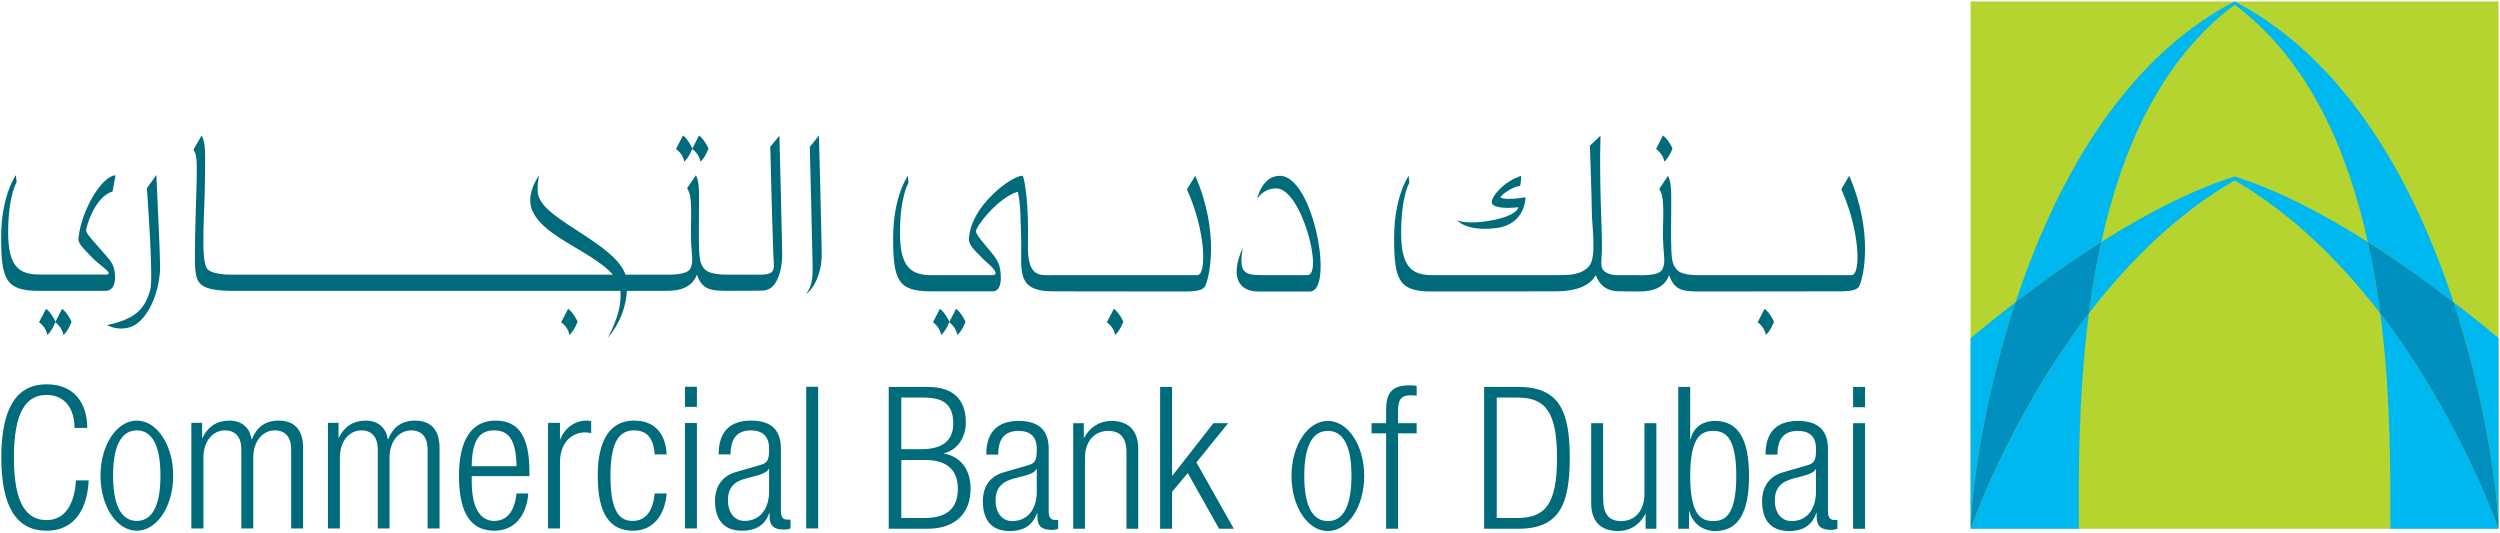<?xml version="1.0" ?>
<svg xmlns="http://www.w3.org/2000/svg" viewBox="0 0 1530 326">
	<defs>
		<clipPath clipPathUnits="userSpaceOnUse" id="cp1">
			<path d="m1230.26 0.86h277.29v184.43h-277.29z"/>
		</clipPath>
		<clipPath clipPathUnits="userSpaceOnUse" id="cp2">
			<path d="m1453.63 185.29h75.43v138.51h-75.43z"/>
		</clipPath>
		<clipPath clipPathUnits="userSpaceOnUse" id="cp3">
			<path d="m1499.84 177.6h29.22v146.2h-29.22z"/>
		</clipPath>
		<clipPath clipPathUnits="userSpaceOnUse" id="cp4">
			<path d="m1445.93 146.82h83.13v176.98h-83.13z"/>
		</clipPath>
		<clipPath clipPathUnits="userSpaceOnUse" id="cp5">
			<path d="m0.72 231.46h58.79v93.55h-58.79z"/>
		</clipPath>
		<clipPath clipPathUnits="userSpaceOnUse" id="cp6">
			<path d="m59.51 254.55h53.92v70.46h-53.92z"/>
		</clipPath>
		<clipPath clipPathUnits="userSpaceOnUse" id="cp7">
			<path d="m275.18 254.55h53.91v70.46h-53.91z"/>
		</clipPath>
		<clipPath clipPathUnits="userSpaceOnUse" id="cp8">
			<path d="m359.9 254.55h53.92v70.46h-53.92z"/>
		</clipPath>
		<clipPath clipPathUnits="userSpaceOnUse" id="cp9">
			<path d="m436.93 254.55h53.91v70.46h-53.91z"/>
		</clipPath>
		<clipPath clipPathUnits="userSpaceOnUse" id="cp10">
			<path d="m598.67 254.55h53.92v70.46h-53.92z"/>
		</clipPath>
		<clipPath clipPathUnits="userSpaceOnUse" id="cp11">
			<path d="m783.53 254.55h53.92v70.46h-53.92z"/>
		</clipPath>
		<clipPath clipPathUnits="userSpaceOnUse" id="cp12">
			<path d="m968.39 254.55h46.21v70.46h-46.21z"/>
		</clipPath>
		<clipPath clipPathUnits="userSpaceOnUse" id="cp13">
			<path d="m1022.3 231.46h53.92v93.55h-53.92z"/>
		</clipPath>
		<clipPath clipPathUnits="userSpaceOnUse" id="cp14">
			<path d="m1076.22 254.55h53.91v70.46h-53.91z"/>
		</clipPath>
		<clipPath clipPathUnits="userSpaceOnUse" id="cp15">
			<path d="m0.72 100.65h74.2v84.64h-74.2z"/>
		</clipPath>
		<clipPath clipPathUnits="userSpaceOnUse" id="cp16">
			<path d="m-1926.09 516.18h6.11v7.69h-6.11z"/>
		</clipPath>
		<clipPath clipPathUnits="userSpaceOnUse" id="cp17">
			<path d="m-1846.51 877.84h3.55v7.7h-3.55z"/>
		</clipPath>
		<clipPath clipPathUnits="userSpaceOnUse" id="cp18">
			<path d="m-593.08 877.84h5.6v7.7h-5.6z"/>
		</clipPath>
		<clipPath clipPathUnits="userSpaceOnUse" id="cp19">
			<path d="m-437.2 1370.32h3.76v7.69h-3.76z"/>
		</clipPath>
		<clipPath clipPathUnits="userSpaceOnUse" id="cp20">
			<path d="m-1843.86 1939.75h0.9v7.69h-0.9z"/>
		</clipPath>
		<clipPath clipPathUnits="userSpaceOnUse" id="cp21">
			<path d="m-267.32 2093.65h3.33v7.69h-3.33z"/>
		</clipPath>
		<clipPath clipPathUnits="userSpaceOnUse" id="cp22">
			<path d="m-1824.58 2801.58h4.73v7.7h-4.73z"/>
		</clipPath>
		<clipPath clipPathUnits="userSpaceOnUse" id="cp23">
			<path d="m-1879.12 2947.79h5.35v7.69h-5.35z"/>
		</clipPath>
		<clipPath clipPathUnits="userSpaceOnUse" id="cp24">
			<path d="m-1774.87 3086.3h1.23v7.69h-1.23z"/>
		</clipPath>
	</defs>
	<style>
		.s0 { fill: #b5d430 } 
		.s1 { fill: #00b8f0 } 
		.s2 { fill: #008fbf } 
		.s3 { fill: #006b7a } 
	</style>
	<g id="Layer">
		<path id="Layer" class="s0" d="m1206 0.9h323.1v322.7h-323.1z"/>
		<path id="Layer" class="s1" d="m1278.4 191.8c-48.4 63-71.6 129.9-72.3 131.8h66.1c0-31.8-0.5-80.6 6.2-131.8z"/>
		<g id="Clip-Path" clip-path="url(#cp1)">
			<g id="Layer">
				<path id="Layer" class="s1" d="m1233.5 185c16-12.3 33.8-25.1 52.5-36.9 12.5-56.6 36.3-111.4 81.6-145.2 45.3 33.8 69 88.6 81.5 145.2 18.7 11.8 36.5 24.6 52.5 36.9-23.2-70.5-64.2-147.8-134-184.1h-0.1c-69.8 36.3-110.7 113.6-134 184.1z"/>
			</g>
		</g>
		<g id="Clip-Path" clip-path="url(#cp2)">
			<g id="Layer">
				<path id="Layer" class="s1" d="m1462.9 323.6h66.1c-0.7-1.9-23.9-68.8-72.3-131.8 6.7 51.2 6.2 100 6.2 131.8z"/>
			</g>
		</g>
		<g id="Clip-Path" clip-path="url(#cp3)">
			<g id="Layer">
				<path id="Layer" class="s1" d="m1529.1 323.6v-116.7c-8.3-6.9-17.6-14.4-27.5-21.9 20.9 63.5 27.4 121.5 27.5 138.6z"/>
			</g>
		</g>
		<path id="Layer" class="s1" d="m1367.6 110.4c35.9 20.8 65.4 50.7 89.1 81.4-1.9-14.5-4.4-29.1-7.6-43.7-26.5-16.8-54.6-31.6-81.5-40.1-26.9 8.5-55.1 23.3-81.6 40.1-3.3 14.6-5.7 29.2-7.6 43.7 23.6-30.7 53.2-60.6 89.2-81.4z"/>
		<path id="Layer" class="s1" d="m1206 206.9v116.7h0.1c0-17.1 6.4-75.1 27.4-138.6-9.9 7.5-19.2 15-27.5 21.9z"/>
		<g id="Clip-Path" clip-path="url(#cp4)">
			<g id="Layer">
				<path id="Layer" class="s2" d="m1449.1 148.1c3.2 14.6 5.7 29.2 7.6 43.7 48.4 63 71.6 129.9 72.3 131.8h0.1c-0.1-17.1-6.6-75.1-27.5-138.6-16-12.3-33.8-25.1-52.5-36.9z"/>
			</g>
		</g>
		<path id="Layer" class="s2" d="m1286 148.1c-18.7 11.8-36.5 24.6-52.5 36.9-21 63.5-27.4 121.5-27.4 138.6 0.7-1.9 23.9-68.8 72.3-131.8 1.9-14.5 4.3-29.1 7.6-43.7z"/>
		<g id="Clip-Path" clip-path="url(#cp5)">
			<g id="Layer">
				<path id="Layer" class="s3" d="m54.3 294c-1.1 19.8-10.2 30.8-25.8 30.8-17.8 0-27.7-13.7-27.7-44.8 0-31.1 9.9-44.8 27.7-44.8 17.7 0 24.9 12.5 24.9 26.7h-7.8c0-11.8-5.9-20.2-17.1-20.2-12.4 0-20 10.3-20 38.3 0 28 7.6 38.3 20 38.3 11 0 17.1-9.3 18-24.3z"/>
			</g>
		</g>
		<g id="Clip-Path" clip-path="url(#cp6)">
			<g id="Layer">
				<path id="Layer" fill-rule="evenodd" class="s3" d="m83.7 324.8c-12.3 0-22.2-15-22.2-33.7 0-18.6 9.9-33.7 22.2-33.7 12.4 0 22.3 15.1 22.3 33.7 0 18.7-9.9 33.7-22.3 33.7zm0-6c8.2 0 14.5-7.1 14.5-27.7 0-20.6-6.3-27.7-14.5-27.7-8.1 0-14.5 7.1-14.5 27.7 0 20.6 6.4 27.7 14.5 27.7z"/>
			</g>
		</g>
		<path id="Layer" class="s3" d="m117.1 258.8h6.6v9.1h0.3c3.4-7.2 9.2-10.5 16.4-10.5 7.8 0 12.6 4.7 13.5 11.3h0.3c2.9-7.2 8.1-11.3 16.4-11.3 9 0 14.9 5.1 14.9 16.6v49.4h-7.3v-48.3c0-7.6-3.5-11.7-10.1-11.7-7.3 0-13.1 6.6-13.1 16.6v43.4h-7.3v-48.3c0-7.6-3.5-11.7-10.1-11.7-7.3 0-13.1 6.6-13.1 16.6v43.4h-7.4z"/>
		<path id="Layer" class="s3" d="m200.7 258.8h6.5v9.1h0.2c3.4-7.2 9.3-10.5 16.4-10.5 7.8 0 12.6 4.7 13.5 11.3h0.3c2.9-7.2 8.2-11.3 16.4-11.3 9.1 0 15 5.1 15 16.6v49.4h-7.3v-48.3c0-7.6-3.6-11.7-10.1-11.7-7.3 0-13.2 6.6-13.2 16.6v43.4h-7.2v-48.3c0-7.6-3.6-11.7-10.1-11.7-7.3 0-13.1 6.6-13.1 16.6v43.4h-7.3z"/>
		<g id="Clip-Path" clip-path="url(#cp7)">
			<g id="Layer">
				<path id="Layer" fill-rule="evenodd" class="s3" d="m323.3 302c-1 13.7-8.6 22.8-20.7 22.8-13.6 0-21.7-9.4-21.7-33.7 0-22.4 8.1-33.7 22.3-33.7 14.3 0 20.8 9.8 20.8 31.4v2.6h-35.3v3.1c0 18.6 6.6 24.3 13.7 24.3 7.6 0 12.5-5.5 13.7-16.8zm-7.2-16.7c-0.2-16-4.7-21.9-13.7-21.9-9 0-13.5 5.9-13.7 21.9z"/>
			</g>
		</g>
		<path id="Layer" class="s3" d="m335.4 258.8h7.3v10.1h0.2c2.8-7.1 8.8-11.5 16.3-11.5 0.9 0 1.7 0.1 2.6 0.4v7.3c-1.2-0.3-2.5-0.5-3.6-0.5-8 0-15.5 5.9-15.5 18.5v40.3h-7.3z"/>
		<g id="Clip-Path" clip-path="url(#cp8)">
			<g id="Layer">
				<path id="Layer" class="s3" d="m408 302c-1.1 13.7-8.6 22.8-20.5 22.8-13.7 0-21.7-9.4-21.7-33.7 0-22.4 8-33.7 22.3-33.7 12.1 0 19.2 7.4 19.9 20.7h-7.3c-0.8-10.1-4.8-14.7-12.6-14.7-7.9 0-14.5 4.9-14.5 27.8 0 24.2 6.9 27.6 13.7 27.6 7.5 0 12.2-5.5 13.4-16.8z"/>
			</g>
		</g>
		<path id="Layer" class="s3" d="m419.2 236.7h7.3v12.3h-7.3zm0 22.2h7.3v64.5h-7.3z"/>
		<g id="Clip-Path" clip-path="url(#cp9)">
			<g id="Layer">
				<path id="Layer" fill-rule="evenodd" class="s3" d="m439.8 278.1c0-13.3 6.3-20.7 19.9-20.7 13.4 0 18.2 6.9 18.2 17.1v38.2c0 3.6 1.2 5.3 3.8 5.3h2.1v5.4c-1.3 0.4-2.4 0.7-3.4 0.7-5.7 0-9.4-1.3-9.4-8.1v-2.1h-0.2c-2.9 8.5-9.5 10.9-16.7 10.9-11.3 0-16.5-7-16.5-18.2 0-8.5 4-15.3 13.1-17.8l13.8-4c5.1-1.4 6.2-2.6 6.2-10.2 0-8.2-4.7-11.2-11.2-11.2-8.6 0-12.4 5.3-12.4 14.7zm30.9 8.8h-0.3c-0.7 2.2-4.8 3.5-7.7 4.3l-6.1 1.6c-7.4 1.9-11.1 5.7-11.1 13.3 0 7.5 3.9 12.7 10.2 12.7 8.9 0 15-6.7 15-18.3z"/>
			</g>
		</g>
		<path id="Layer" class="s3" d="m493.4 236.7h7.3v86.7h-7.3z"/>
		<path id="Layer" fill-rule="evenodd" class="s3" d="m543.9 236.8h23.9c16.8 0 23.3 8.9 23.3 21.8 0 8.4-4.6 16.6-13.3 18.8v0.2c10.7 2 16.2 10.3 16.2 21.6 0 15.3-9.9 24.4-26.3 24.4h-23.8zm7.7 80.2h14.5c13.5 0 20.1-6.1 20.1-17.8 0-11.6-6.6-17.7-20.1-17.7h-14.5zm0-42.1h12.3c13.4 0 19.5-5.7 19.5-15.7 0-11.6-6-15.9-18.1-15.9h-13.7z"/>
		<g id="Clip-Path" clip-path="url(#cp10)">
			<g id="Layer">
				<path id="Layer" fill-rule="evenodd" class="s3" d="m603.6 278.2c0-13.2 6.3-20.6 19.9-20.6 13.4 0 18.3 6.9 18.3 17.1v38.2c0 3.6 1.2 5.3 3.8 5.3h2v5.4c-1.4 0.5-2.4 0.7-3.4 0.7-5.7 0-9.3-1.4-9.3-8v-2.2h-0.3c-3 8.5-9.5 10.9-16.7 10.9-11.3 0-16.4-7-16.4-18.2 0-8.5 3.9-15.3 13-17.8l13.8-4c5.1-1.4 6.2-2.6 6.2-10.2 0-8.3-4.7-11.1-11.2-11.1-8.7 0-12.4 5.2-12.4 14.5zm30.9 8.9h-0.3c-0.7 2.1-4.8 3.5-7.7 4.2l-6.2 1.6c-7.2 2-11 5.7-11 13.4 0 7.5 3.9 12.6 10.2 12.6 8.9 0 15-6.6 15-18.2z"/>
			</g>
		</g>
		<path id="Layer" class="s3" d="m656.8 259h6.5v9h0.2c3.7-7.1 10.1-10.4 16.6-10.4 9.8 0 16.5 5.1 16.5 17.2v48.8h-7.2v-46.7c0-8.9-3.7-13.2-11.2-13.2-8.5 0-14.2 6.5-14.2 16.5v43.4h-7.2z"/>
		<path id="Layer" class="s3" d="m710 236.8h7.3v54.3h0.2l25.1-32.1h9l-19.4 24 22.9 40.6h-9l-19.2-34.1-9.6 11.5v22.6h-7.3z"/>
		<g id="Clip-Path" clip-path="url(#cp11)">
			<g id="Layer">
				<path id="Layer" fill-rule="evenodd" class="s3" d="m812.6 325c-12.3 0-22.2-15-22.2-33.7 0-18.7 9.9-33.7 22.2-33.7 12.4 0 22.3 15 22.3 33.7 0 18.7-9.9 33.7-22.3 33.7zm0.1-6.1c8.1 0 14.4-7 14.4-27.7 0-20.5-6.3-27.5-14.4-27.5-8.2 0-14.5 7-14.5 27.5 0 20.7 6.3 27.7 14.5 27.7z"/>
			</g>
		</g>
		<path id="Layer" class="s3" d="m848.3 265.2h-8.9v-6.2h8.9v-7.6c0-8.9 1.9-15.6 14.1-15.6 2.2 0 3.3 0.1 4.6 0.4v6c-1-0.2-2.1-0.3-3.5-0.3-5.4 0-7.9 2-7.9 9.5v7.6h11.4v6.2h-11.4v58.4h-7.3z"/>
		<path id="Layer" fill-rule="evenodd" class="s3" d="m908.3 236.8h20.9c25.3 0 31.5 15.1 31.5 43.4 0 28.3-6.2 43.4-31.5 43.4h-20.9zm7.7 80.2h12.7c17 0 24.2-8.5 24.2-36.7 0-28.4-7.2-37-24.2-37h-12.7z"/>
		<g id="Clip-Path" clip-path="url(#cp12)">
			<g id="Layer">
				<path id="Layer" class="s3" d="m973.8 259h7.3v45.4c0 10.5 3.5 14.5 11.2 14.5 8.3 0 14.1-6.5 14.1-16.5v-43.4h7.3v64.6h-6.6v-9.1h-0.2c-3.6 7.2-10 10.5-16.5 10.5-9.9 0-16.6-5-16.6-17.2z"/>
			</g>
		</g>
		<g id="Clip-Path" clip-path="url(#cp13)">
			<g id="Layer">
				<path id="Layer" fill-rule="evenodd" class="s3" d="m1027.1 236.8h7.3v31.9h0.3c1.5-6.8 7-11.1 15-11.1 14.2 0 20.7 11.4 20.7 33.6 0 22.4-6.5 33.8-20.7 33.8-7.6 0-13.9-4.7-15.8-12.1h-0.2v10.7h-6.6zm21.4 82.1c7.3 0 14.1-3.7 14.1-27.7 0-23.8-6.8-27.5-14.1-27.5-7.4 0-14.1 3.7-14.1 27.5 0 24 6.7 27.7 14.1 27.7z"/>
			</g>
		</g>
		<g id="Clip-Path" clip-path="url(#cp14)">
			<g id="Layer">
				<path id="Layer" fill-rule="evenodd" class="s3" d="m1080.5 278.2c0-13.2 6.3-20.6 19.9-20.6 13.4 0 18.3 6.9 18.3 17.1v38.2c0 3.6 1.2 5.3 3.8 5.3h2v5.4q-2 0.7-3.4 0.7c-5.6 0-9.3-1.4-9.3-8v-2.2h-0.3c-2.9 8.5-9.5 10.9-16.6 10.9-11.4 0-16.5-7-16.5-18.2 0-8.5 4-15.3 13-17.8l13.8-4c5.1-1.4 6.2-2.6 6.2-10.2 0-8.3-4.6-11.1-11.2-11.1-8.6 0-12.4 5.2-12.4 14.5zm30.9 8.9h-0.2c-0.8 2.1-4.9 3.5-7.8 4.2l-6.1 1.6c-7.3 2-11.1 5.7-11.1 13.4 0 7.5 3.9 12.6 10.3 12.6 8.8 0 14.9-6.6 14.9-18.2z"/>
			</g>
		</g>
		<path id="Layer" class="s3" d="m1134.1 236.8h7.3v12.4h-7.3zm0 22.2h7.3v64.6h-7.3z"/>
		<path id="Layer" class="s3" d="m495.6 89.9c0 0 1.7 67.8 1.7 71.9 0 4.1 0.7 12.8-4.1 18 4.1-2.1 9.7-11.7 9.7-24.1 0-6.3-1.7-72.8-1.7-72.8z"/>
		<path id="Layer" class="s3" d="m89.9 115.2c0 0 4.1 54.8 2.1 62-3.5 12.9-10.2 18.2-26.4 21.7 2.4 1.7 11 4.2 18-0.7 8.5-6.1 14.4-21.2 14.4-35.6 0-6.4-2.3-55.5-2.3-55.5z"/>
		<path id="Layer" class="s3" d="m471.4 89.9c0 0 1.6 64.6 2.2 71.7 0.3 5-1.8 6.5-8.3 6.5h-19.8c-2.4 0-11.5 0-14.4-3.5-2.8-3.5-3.4-5.2-3.4-23.3 0-22.6 0.8-29.1-1.8-34.1l-5.4 8c1.6 2.9 2.9 4.5 2.4 22.7-0.5 18.2 2.3 21-0.5 26.6-2.1 4-13.2 3.6-15.7 3.6h-23.9c-2.5-7.1-9.4-13.7-23.5-23-18.4-12.1-30.3-18.8-30.3-28.9 0-6.3 1.1-9.1 1.1-9.1 0 0-5.6 7.2-5.6 15.5 0 9.3 8.1 17.2 22.1 25.6 10 6.1 22.1 12.5 28.5 19.9h-232.8c-2.4 0-13.9 0.1-16-4.4-3.5-7.4-1-33.6-0.9-52 0.2-18.6 0.6-23.7-2-28.8l-5 8.7c1.6 3 2.4 3.2 1.9 21.6-0.6 18.1-1.4 45.3-0.8 51.5 0.8 8.9 3 13.3 23.2 13.3h237c0.5 6.9-0.6 15.1-7.7 28.8 7.5-9.1 11-18.7 11.7-28.8h22.9c4.4 0 16.1 0.4 19.9-9.9 3.2 9 8 9.9 18.6 9.9l20.5-0.1c4.5 0 7.5-1.7 9.7-6 2.2-4.3 3.4-9.8 3.4-16.2 0-6.3-1.7-72.7-1.7-72.7z"/>
		<g id="Clip-Path" clip-path="url(#cp15)">
			<g id="Layer">
				<path id="Layer" class="s3" d="m70.4 169.8c0-8.6-3.4-10.8-9.2-17.6-4.8-5.6-8.5-9.2-8.5-11.3 0-1.8 5.1-20.4 16.2-23.7l1.8-9.9c-8.2 0.2-21.1 21.4-22.7 38.8-0.2 3.4 4 6.7 7 10.1 5.3 5.8 11.5 9.1 11.5 11 0 1.2-2.7 0.8-4.5 0.8h-37.8c-12.6 0-19.2-4.9-19.2-25.7 0-22.7 5.2-30.8 5.2-30.8l-0.5-4.3c0 0-9 12.4-9 38.1 0 25.6 2.8 32.7 22.9 32.7h41c0 0 5.8 0.6 5.8-8.2z"/>
			</g>
		</g>
		<path id="Layer" class="s3" d="m1018.5 98.9c2.8-2 5.1-8 5.1-8 0 0-2.5-5.6-5.9-8l-4.2 8.3c0 0 4.5 3 5 7.7z"/>
		<path id="Layer" class="s3" d="m418.7 98.9c2.8-2 5-8 5-8 0 0-2.4-5.6-5.7-8l-4.3 8.3c0 0 4.5 3 5 7.7z"/>
		<path id="Layer" class="s3" d="m428.6 98.9c2.8-2 5-8 5-8 0 0-2.5-5.6-5.8-8l-4.2 8.3c0 0 4.5 3 5 7.7z"/>
		<path id="Layer" class="s3" d="m1080.6 205c2.8-2.1 5.1-8.1 5.1-8.1 0 0-2.5-5.6-5.8-7.9l-4.2 8.2c0 0 4.5 3.1 4.9 7.8z"/>
		<path id="Layer" class="s3" d="m682.4 205c2.8-2.1 5.1-8.1 5.1-8.1 0 0-2.5-5.6-5.8-7.9l-4.3 8.2c0 0 4.5 3.1 5 7.8z"/>
		<path id="Layer" class="s3" d="m575.9 205c2.9-2.1 5.1-8.1 5.1-8.1 0 0-2.5-5.6-5.8-7.9l-4.2 8.2c0 0 4.4 3.1 4.9 7.8z"/>
		<path id="Layer" class="s3" d="m348.4 205c2.8-2.1 5.1-8.1 5.1-8.1 0 0-2.5-5.6-5.8-7.9l-4.3 8.2c0 0 4.6 3.1 5 7.8z"/>
		<path id="Layer" class="s3" d="m585.8 205c2.9-2.1 5.1-8.1 5.1-8.1 0 0-2.5-5.6-5.8-7.9l-4.2 8.2c0 0 4.4 3.1 4.9 7.8z"/>
		<path id="Layer" class="s3" d="m28.9 205c2.8-2.1 5.1-8.1 5.1-8.1 0 0-2.5-5.6-5.8-7.9l-4.3 8.2c0 0 4.5 3.1 5 7.8z"/>
		<path id="Layer" class="s3" d="m38.8 205c2.8-2.1 5-8.1 5-8.1 0 0-2.5-5.6-5.8-7.9l-4.2 8.2c0 0 4.4 3.1 5 7.8z"/>
		<path id="Layer" class="s3" d="m915.5 139.6c18.4-2.2 18.1-18.9 18.1-18.9 0 0-11.7 2.2-15.2 0.2-0.9-0.7 7.1-6.9 11.9-7.1 0.8-3.4 0.6-6.2 0.6-6.2 0 0-6.2 2-11 6.2-4.8 4.2-7.6 8.4-6.8 10.9 2.9 3.9 16.2 2.1 16.2 2.1 0 0-0.4 5-16 8-15.7 3-21.5 0-21.5 0 0 0 5.2 7 23.7 4.8z"/>
		<path id="Layer" class="s3" d="m783.3 107.6c-11.1 0-13.9 14.1-13.9 14.1 0 0 3.5-6.4 11.7-6.4 15.4 0 29.1 53.1 19 53.1h-27c-12.4 0-14.8-1.7-12.6-16.6-7.8 17.4-2.6 26.6 9.6 26.6h31.5c15.2 0 2.2-70.8-18.3-70.8z"/>
		<path id="Layer" class="s3" d="m1131.7 107.6c0.1 0-4.9 8.1-4.8 8.3 11.4 25.2 12.2 52.5 6.2 52.5h-92.5c-2.5 0-11.5 0.2-14.4-3.4-2.9-3.5-3.5-5.3-3.5-23.3 0-22.6 0.8-29.1-1.9-34.1l-5.3 8c1.5 3 2.9 4.4 2.3 22.7-0.5 18.2 2.3 21-0.5 26.6-2 4.1-13 3.5-15.6 3.5h-10.1c-2.2 0.1-6.2 0-8.9-1.8-4.1-2.6-2.3-6-2.3-15.8 0-13.1-1.7-38.2-0.9-67.8l-6.5 6.2c0 0 1.2 33.3 1.2 40.7 0 7.5 3.1 27.3-1.6 32.9-4.9 5.6-12 5.6-21.4 5.6h-74.6c-12.5 0-19.1-5-19.1-25.8 0-22.6 5-30.7 5-30.7l-0.4-4.3c0 0-8.9 12.4-8.9 38 0 25.6 2.8 32.8 22.8 32.8l75.9-0.1c7.5 0 19.9-1.1 24.7-9.9 2.4 6.2 6.6 9.9 15 9.9l10.1 0.1c4.3 0 16 0.4 19.8-10 3.2 9.1 8 10 18.6 10l82-0.1c6 0 13.5 0.3 15.5-2.8 2.5-3.8 9.6-32.4-5.9-67.9z"/>
		<path id="Layer" class="s3" d="m726.4 115.9c11.5 25.2 12.3 52.5 6.3 52.5h-89.2c-7.2 0-14.9 1.4-14.4-18.9 0.6-24.7-2-40-3.2-41.9-5.9-0.7-32.4 18.4-32.9 39-0.1 3.4 4.1 7.2 7.4 10.6 3.5 3.7 8.9 7.3 8.9 10.1 0 1.1-1.9 1.1-2.9 1.1-6.4 0-12.4 0-12.4 0h-23.9c-12.6 0-19.3-4.9-19.3-25.8 0-22.6 5.2-30.7 5.2-30.7l-0.4-4.3c0 0-9 12.4-9 38.1 0 25.6 2.9 32.6 22.9 32.6h38c0 0 5 0.7 5-8.1 0-8.7-2.3-11.5-7.1-17.3-4.7-5.6-8.1-9.4-8.1-11.4 0-2.9 13.1-20.3 25.6-24.2 1.9 8.2 1.6 17.7 2 26.8 0.9 20.1-4.6 34.2 19.5 34.2l77.4 0.1c6.1 0 13.5 0.2 15.5-2.9 2.5-3.8 9.7-32.4-5.8-67.9 0.1 0-5.1 8.1-5.1 8.3z"/>
		<g id="Layer">
			<g id="Layer">
			</g>
			<g id="Layer">
			</g>
			<g id="Layer">
			</g>
			<g id="Layer">
			</g>
			<g id="Layer">
			</g>
			<g id="Layer">
			</g>
			<g id="Layer">
			</g>
			<g id="Clip-Path" clip-path="url(#cp16)">
				<g id="Layer">
				</g>
			</g>
			<g id="Clip-Path" clip-path="url(#cp17)">
				<g id="Layer">
				</g>
			</g>
			<g id="Clip-Path" clip-path="url(#cp18)">
				<g id="Layer">
				</g>
			</g>
			<g id="Clip-Path" clip-path="url(#cp19)">
				<g id="Layer">
				</g>
			</g>
			<g id="Clip-Path" clip-path="url(#cp20)">
				<g id="Layer">
				</g>
			</g>
			<g id="Clip-Path" clip-path="url(#cp21)">
				<g id="Layer">
				</g>
			</g>
			<g id="Clip-Path" clip-path="url(#cp22)">
				<g id="Layer">
				</g>
			</g>
			<g id="Clip-Path" clip-path="url(#cp23)">
				<g id="Layer">
				</g>
			</g>
			<g id="Clip-Path" clip-path="url(#cp24)">
				<g id="Layer">
				</g>
			</g>
		</g>
	</g>
</svg>